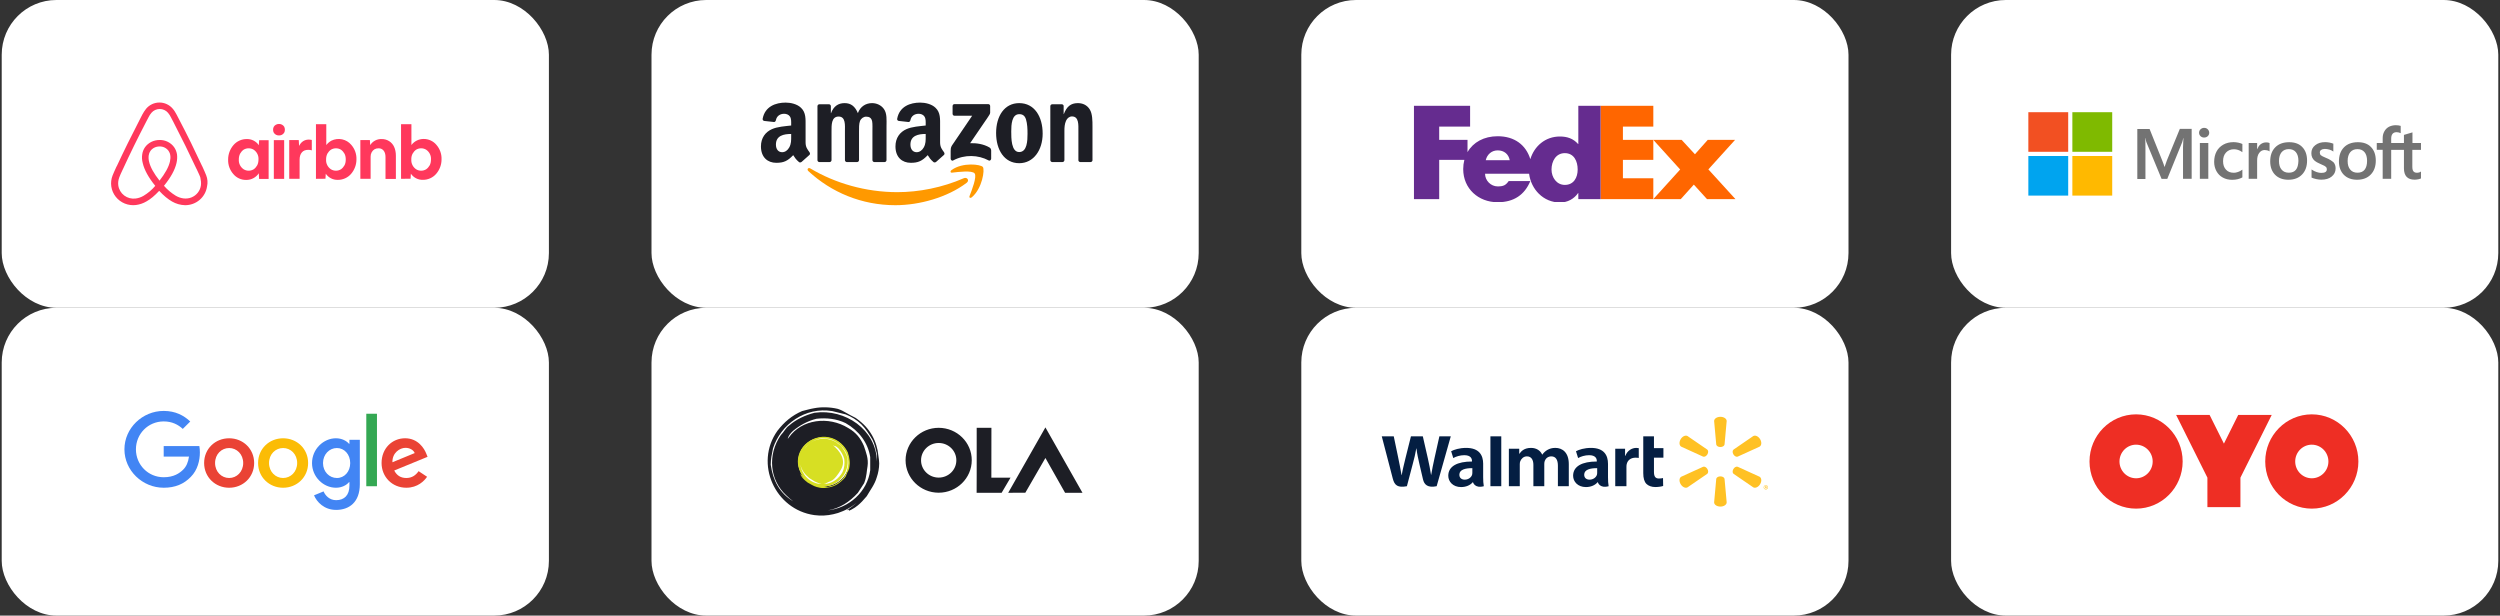 <svg width="731" height="180" viewBox="0 0 731 180" fill="none" xmlns="http://www.w3.org/2000/svg">
<rect x="0" y="0" width="731" height="180" fill="#333333" stroke="none"/>
<g clip-path="url(#clip0_134_643)">
<g clip-path="url(#clip1_134_643)">
<g clip-path="url(#clip2_134_643)">
<rect x="0.5" width="160" height="90" rx="16" fill="white"/>
<g clip-path="url(#clip3_134_643)">
<path d="M60.289 51.262C60.137 50.896 59.995 50.512 59.843 50.184L59.139 48.618L59.111 48.59C57.02 44.09 54.787 39.515 52.42 35.015L52.325 34.827C52.087 34.387 51.85 33.899 51.603 33.449C51.299 32.915 51.004 32.343 50.519 31.799C50.047 31.23 49.452 30.772 48.778 30.457C48.105 30.142 47.368 29.979 46.623 29.979C45.877 29.979 45.141 30.142 44.467 30.457C43.793 30.772 43.199 31.23 42.726 31.799C42.279 32.343 41.947 32.915 41.642 33.449C41.405 33.937 41.167 34.415 40.92 34.855L40.825 35.043C38.497 39.543 36.225 44.118 34.134 48.618L34.077 48.674C33.868 49.162 33.621 49.668 33.383 50.212C33.231 50.54 33.079 50.896 32.927 51.29C32.517 52.321 32.386 53.44 32.547 54.536C32.708 55.632 33.156 56.668 33.847 57.541C34.538 58.415 35.447 59.096 36.486 59.517C37.525 59.938 38.657 60.085 39.77 59.943C40.838 59.804 41.866 59.453 42.792 58.912C44.028 58.227 45.216 57.233 46.547 55.799C47.877 57.233 49.094 58.227 50.301 58.921C51.462 59.593 52.776 59.964 54.121 59.999C55.679 60.005 57.187 59.456 58.366 58.451C59.545 57.446 60.316 56.055 60.537 54.533C60.791 53.44 60.705 52.297 60.289 51.252V51.262ZM46.642 52.818C45.007 50.755 43.943 48.862 43.581 47.24C43.432 46.639 43.4 46.015 43.486 45.402C43.553 44.924 43.733 44.502 43.98 44.146C44.551 43.33 45.549 42.824 46.642 42.824C47.161 42.809 47.676 42.92 48.14 43.149C48.605 43.378 49.004 43.718 49.303 44.137C49.55 44.512 49.73 44.924 49.788 45.402C49.883 45.946 49.844 46.574 49.693 47.24C49.331 48.834 48.267 50.746 46.642 52.818ZM58.75 54.205C58.642 54.978 58.331 55.709 57.847 56.326C57.363 56.943 56.724 57.424 55.994 57.721C55.271 58.021 54.473 58.105 53.694 58.021C52.933 57.927 52.173 57.684 51.394 57.233C50.1 56.445 48.936 55.464 47.944 54.327C49.94 51.89 51.147 49.668 51.603 47.69C51.821 46.752 51.85 45.908 51.755 45.13C51.636 44.393 51.357 43.689 50.938 43.068C50.458 42.394 49.818 41.847 49.074 41.474C48.33 41.101 47.505 40.915 46.67 40.93C44.912 40.93 43.344 41.737 42.393 43.059C41.965 43.678 41.689 44.388 41.586 45.13C41.462 45.918 41.49 46.79 41.738 47.69C42.194 49.668 43.429 51.918 45.397 54.346C44.421 55.505 43.255 56.494 41.947 57.271C41.158 57.721 40.407 57.955 39.647 58.049C38.464 58.199 37.27 57.882 36.323 57.167C35.376 56.453 34.754 55.398 34.591 54.233C34.495 53.483 34.562 52.733 34.866 51.89C34.961 51.59 35.104 51.29 35.256 50.934C35.465 50.446 35.712 49.94 35.95 49.434L35.988 49.368C38.041 44.896 40.283 40.33 42.612 35.858L42.707 35.671C42.945 35.221 43.182 34.743 43.429 34.293C43.676 33.815 43.943 33.355 44.285 32.98C44.581 32.632 44.951 32.351 45.369 32.159C45.787 31.966 46.242 31.867 46.703 31.867C47.165 31.867 47.62 31.966 48.038 32.159C48.456 32.351 48.826 32.632 49.122 32.98C49.455 33.355 49.73 33.815 49.978 34.293C50.215 34.743 50.453 35.23 50.7 35.671L50.795 35.858C53.114 40.33 55.357 44.896 57.448 49.368L57.476 49.396C57.723 49.883 57.932 50.427 58.17 50.896C58.322 51.262 58.474 51.552 58.569 51.862C58.75 52.705 58.845 53.455 58.75 54.205ZM71.979 52.612C71.263 52.622 70.554 52.473 69.904 52.176C69.254 51.879 68.68 51.442 68.225 50.896C67.203 49.733 66.66 48.234 66.705 46.696C66.689 45.124 67.249 43.599 68.282 42.402C68.76 41.85 69.355 41.407 70.025 41.106C70.695 40.805 71.424 40.652 72.16 40.658C72.853 40.64 73.539 40.795 74.154 41.11C74.769 41.425 75.293 41.889 75.677 42.459L75.772 40.987H78.547V52.312H75.762L75.667 50.662C75.272 51.27 74.726 51.768 74.08 52.109C73.435 52.451 72.712 52.623 71.979 52.612ZM72.702 49.912C73.253 49.912 73.738 49.762 74.194 49.49C74.612 49.19 74.954 48.796 75.22 48.318C75.458 47.84 75.582 47.268 75.582 46.63C75.618 46.077 75.509 45.523 75.264 45.023C75.019 44.524 74.647 44.096 74.184 43.78C73.74 43.507 73.226 43.362 72.702 43.362C72.178 43.362 71.664 43.507 71.219 43.78C70.801 44.08 70.459 44.474 70.193 44.952C69.941 45.48 69.818 46.057 69.832 46.64C69.794 47.193 69.904 47.747 70.149 48.247C70.394 48.746 70.766 49.175 71.229 49.49C71.675 49.762 72.16 49.912 72.702 49.912ZM83.299 37.93C83.299 38.258 83.242 38.559 83.09 38.802C82.938 39.037 82.728 39.252 82.453 39.402C82.177 39.552 81.883 39.608 81.579 39.608C81.274 39.608 80.97 39.552 80.695 39.402C80.434 39.259 80.215 39.053 80.058 38.802C79.911 38.535 79.838 38.234 79.849 37.93C79.849 37.593 79.915 37.293 80.058 37.059C80.21 36.777 80.428 36.608 80.695 36.459C80.97 36.309 81.265 36.243 81.579 36.243C81.881 36.236 82.18 36.307 82.447 36.448C82.713 36.589 82.938 36.796 83.099 37.049C83.237 37.322 83.306 37.625 83.299 37.93ZM80.067 52.274V40.968H83.09V52.293H80.058L80.067 52.274ZM91.168 43.93V43.968C91.025 43.902 90.835 43.874 90.693 43.846C90.503 43.809 90.351 43.809 90.17 43.809C89.324 43.809 88.688 44.052 88.269 44.559C87.813 45.074 87.604 45.796 87.604 46.724V52.283H84.572V40.959H87.357L87.452 42.674C87.756 42.074 88.117 41.624 88.63 41.287C89.141 40.959 89.742 40.795 90.351 40.818C90.569 40.818 90.778 40.837 90.959 40.874C91.054 40.902 91.111 40.902 91.168 40.93V43.93ZM92.385 52.274V36.318H95.407V42.412C95.835 41.868 96.319 41.446 96.927 41.118C97.891 40.652 98.984 40.52 100.033 40.743C101.081 40.966 102.023 41.53 102.706 42.346C103.731 43.511 104.274 45.014 104.227 46.555C104.242 48.127 103.682 49.652 102.649 50.849C102.171 51.402 101.576 51.844 100.906 52.145C100.236 52.447 99.508 52.599 98.771 52.593C98.079 52.611 97.392 52.456 96.777 52.141C96.162 51.826 95.638 51.362 95.255 50.793L95.16 52.265L92.385 52.293V52.274ZM98.23 49.912C98.771 49.912 99.256 49.762 99.712 49.49C100.13 49.19 100.473 48.796 100.739 48.318C100.986 47.84 101.1 47.268 101.1 46.63C101.1 46.002 100.986 45.43 100.739 44.952C100.489 44.491 100.138 44.091 99.712 43.78C99.267 43.507 98.754 43.362 98.23 43.362C97.706 43.362 97.192 43.507 96.747 43.78C96.319 44.08 95.987 44.474 95.711 44.952C95.46 45.48 95.336 46.057 95.35 46.64C95.313 47.193 95.422 47.747 95.667 48.247C95.912 48.746 96.284 49.175 96.747 49.49C97.194 49.762 97.678 49.912 98.23 49.912ZM105.367 52.283V40.959H108.152L108.247 42.43C108.597 41.866 109.093 41.404 109.685 41.093C110.276 40.781 110.941 40.631 111.611 40.658C112.377 40.645 113.13 40.855 113.776 41.262C114.422 41.669 114.932 42.255 115.242 42.946C115.574 43.658 115.755 44.54 115.755 45.524V52.312H112.723V45.918C112.723 45.13 112.543 44.512 112.182 44.052C111.82 43.602 111.326 43.358 110.699 43.358C110.243 43.358 109.844 43.452 109.492 43.658C109.159 43.874 108.884 44.146 108.675 44.53C108.463 44.919 108.358 45.355 108.37 45.796V52.283H105.367ZM117.266 52.283V36.309H120.298V42.402C120.709 41.855 121.243 41.411 121.858 41.103C122.474 40.795 123.153 40.634 123.843 40.63C124.559 40.62 125.268 40.769 125.918 41.066C126.568 41.363 127.142 41.8 127.597 42.346C128.615 43.511 129.154 45.009 129.108 46.546C129.125 48.118 128.564 49.643 127.531 50.84C127.053 51.392 126.458 51.835 125.788 52.136C125.118 52.437 124.389 52.59 123.653 52.584C122.96 52.602 122.274 52.447 121.659 52.132C121.044 51.817 120.52 51.353 120.136 50.783L120.051 52.255L117.266 52.283ZM123.14 49.912C123.691 49.912 124.176 49.762 124.622 49.49C125.05 49.19 125.383 48.796 125.658 48.318C125.896 47.84 126.019 47.268 126.019 46.63C126.056 46.077 125.947 45.523 125.702 45.023C125.457 44.524 125.085 44.096 124.622 43.78C124.177 43.507 123.664 43.362 123.14 43.362C122.616 43.362 122.102 43.507 121.657 43.78C121.239 44.08 120.897 44.474 120.631 44.952C120.365 45.475 120.241 46.056 120.269 46.64C120.232 47.193 120.342 47.747 120.587 48.247C120.831 48.746 121.204 49.175 121.667 49.49C122.113 49.762 122.569 49.912 123.14 49.912Z" fill="#FF385C"/>
</g>
</g>
<g clip-path="url(#clip4_134_643)">
<rect x="190.5" width="160" height="90" rx="16" fill="white"/>
<g clip-path="url(#clip5_134_643)">
<path fill-rule="evenodd" clip-rule="evenodd" d="M282.64 53.461C277.007 57.725 268.842 60 261.811 60C251.954 60 243.08 56.256 236.366 50.029C235.839 49.539 236.311 48.872 236.944 49.253C244.19 53.582 253.148 56.187 262.402 56.187C268.643 56.187 275.509 54.861 281.822 52.109C282.775 51.693 283.573 52.75 282.64 53.461Z" fill="#FF9900"/>
<path fill-rule="evenodd" clip-rule="evenodd" d="M284.982 50.709C284.265 49.765 280.223 50.263 278.408 50.484C277.855 50.553 277.771 50.059 278.269 49.704C281.488 47.377 286.772 48.049 287.388 48.829C288.004 49.613 287.227 55.051 284.202 57.647C283.738 58.046 283.295 57.833 283.501 57.305C284.181 55.563 285.704 51.658 284.982 50.709Z" fill="#FF9900"/>
<path fill-rule="evenodd" clip-rule="evenodd" d="M278.535 33.276V31.014C278.535 30.672 278.788 30.442 279.092 30.442H288.954C289.27 30.442 289.523 30.676 289.523 31.014V32.951C289.519 33.276 289.253 33.701 288.781 34.373L283.67 41.865C285.569 41.817 287.574 42.108 289.295 43.104C289.684 43.33 289.789 43.659 289.819 43.984V46.398C289.819 46.727 289.464 47.113 289.093 46.913C286.059 45.28 282.029 45.102 278.674 46.931C278.332 47.121 277.974 46.74 277.974 46.411V44.118C277.974 43.75 277.978 43.122 278.337 42.563L284.257 33.844H279.105C278.788 33.844 278.535 33.614 278.535 33.276Z" fill="#1D1E25"/>
<path fill-rule="evenodd" clip-rule="evenodd" d="M242.561 47.39H239.561C239.274 47.368 239.046 47.147 239.025 46.865V31.053C239.025 30.737 239.282 30.485 239.603 30.485H242.401C242.692 30.498 242.924 30.728 242.945 31.014V33.081H243C243.73 31.083 245.101 30.152 246.95 30.152C248.827 30.152 250.001 31.083 250.845 33.081C251.57 31.083 253.22 30.152 254.988 30.152C256.246 30.152 257.622 30.685 258.461 31.881C259.411 33.211 259.217 35.144 259.217 36.838L259.212 46.818C259.212 47.134 258.955 47.39 258.634 47.39H255.638C255.339 47.368 255.098 47.121 255.098 46.818V38.437C255.098 37.77 255.157 36.106 255.014 35.473C254.79 34.411 254.119 34.112 253.25 34.112C252.524 34.112 251.764 34.611 251.456 35.408C251.148 36.205 251.178 37.54 251.178 38.437V46.818C251.178 47.134 250.92 47.39 250.6 47.39H247.604C247.3 47.368 247.064 47.121 247.064 46.818L247.059 38.437C247.059 36.673 247.342 34.078 245.211 34.078C243.055 34.078 243.139 36.608 243.139 38.437V46.818C243.139 47.134 242.882 47.39 242.561 47.39" fill="#1D1E25"/>
<path fill-rule="evenodd" clip-rule="evenodd" d="M298.013 30.152C302.465 30.152 304.874 34.078 304.874 39.07C304.874 43.893 302.212 47.719 298.013 47.719C293.641 47.719 291.261 43.793 291.261 38.901C291.261 33.978 293.671 30.152 298.013 30.152ZM298.038 33.38C295.827 33.38 295.688 36.474 295.688 38.402C295.688 40.335 295.658 44.46 298.013 44.46C300.338 44.46 300.448 41.132 300.448 39.104C300.448 37.77 300.393 36.175 300 34.91C299.663 33.809 298.992 33.38 298.038 33.38Z" fill="#1D1E25"/>
<path fill-rule="evenodd" clip-rule="evenodd" d="M310.647 47.39H307.66C307.36 47.368 307.119 47.121 307.119 46.818L307.115 31.001C307.141 30.711 307.39 30.485 307.693 30.485H310.474C310.736 30.498 310.951 30.68 311.01 30.927V33.345H311.065C311.905 31.183 313.082 30.152 315.154 30.152C316.5 30.152 317.812 30.65 318.656 32.015C319.441 33.28 319.441 35.408 319.441 36.938V46.891C319.407 47.169 319.158 47.39 318.863 47.39H315.854C315.58 47.368 315.352 47.16 315.323 46.891V38.303C315.323 36.574 315.517 34.043 313.445 34.043C312.715 34.043 312.044 34.546 311.711 35.308C311.289 36.275 311.234 37.237 311.234 38.303V46.818C311.23 47.134 310.968 47.39 310.647 47.39" fill="#1D1E25"/>
<path fill-rule="evenodd" clip-rule="evenodd" d="M270.673 39.837C270.673 41.037 270.703 42.038 270.112 43.104C269.635 43.971 268.875 44.504 268.036 44.504C266.884 44.504 266.208 43.602 266.208 42.272C266.208 39.646 268.5 39.169 270.673 39.169V39.837ZM273.699 47.346C273.5 47.529 273.213 47.541 272.99 47.42C271.994 46.571 271.812 46.176 271.268 45.366C269.622 47.091 268.453 47.606 266.322 47.606C263.795 47.606 261.833 46.008 261.833 42.805C261.833 40.305 263.149 38.602 265.031 37.77C266.66 37.033 268.934 36.903 270.673 36.699V36.301C270.673 35.568 270.728 34.702 270.306 34.069C269.943 33.501 269.242 33.267 268.622 33.267C267.479 33.267 266.462 33.87 266.213 35.118C266.162 35.395 265.964 35.668 265.689 35.681L262.782 35.36C262.537 35.304 262.263 35.1 262.335 34.715C263.001 31.092 266.192 30 269.044 30C270.504 30 272.412 30.399 273.564 31.534C275.024 32.934 274.884 34.801 274.884 36.834V41.635C274.884 43.078 275.467 43.711 276.015 44.491C276.205 44.768 276.247 45.102 276.003 45.31C275.391 45.834 274.302 46.809 273.703 47.355L273.699 47.346" fill="#1D1E25"/>
<path fill-rule="evenodd" clip-rule="evenodd" d="M231.34 39.837C231.34 41.037 231.37 42.038 230.779 43.104C230.302 43.971 229.547 44.504 228.703 44.504C227.551 44.504 226.88 43.603 226.88 42.272C226.88 39.646 229.171 39.17 231.34 39.17V39.837ZM234.366 47.347C234.168 47.529 233.881 47.542 233.657 47.42C232.661 46.571 232.484 46.177 231.935 45.366C230.29 47.091 229.125 47.607 226.99 47.607C224.466 47.607 222.5 46.008 222.5 42.805C222.5 40.305 223.821 38.602 225.699 37.77C227.327 37.033 229.602 36.903 231.34 36.7V36.301C231.34 35.569 231.395 34.702 230.978 34.069C230.61 33.502 229.91 33.268 229.294 33.268C228.15 33.268 227.129 33.87 226.88 35.118C226.83 35.395 226.631 35.668 226.361 35.681L223.449 35.361C223.205 35.304 222.935 35.101 223.002 34.715C223.673 31.092 226.859 30 229.712 30C231.172 30 233.079 30.399 234.231 31.534C235.691 32.934 235.552 34.802 235.552 36.834V41.635C235.552 43.078 236.134 43.711 236.683 44.491C236.877 44.768 236.919 45.102 236.674 45.31C236.062 45.834 234.974 46.809 234.374 47.355L234.366 47.347" fill="#1D1E25"/>
</g>
</g>
<g clip-path="url(#clip6_134_643)">
<rect x="380.5" width="160" height="90" rx="16" fill="white"/>
<g clip-path="url(#clip7_134_643)">
<path d="M483.431 58.221L491.28 49.561L483.431 40.901H491.712L495.6 45.108L499.343 40.901H507.336L499.524 49.526L507.443 58.221H499.127L495.275 53.979L491.459 58.221H483.431Z" fill="#FF6600"/>
<path d="M483.431 37.019H474.541V40.901H483.431V46.752H474.541V52.123H483.431V58.221H468.007V30.938H483.431V37.019Z" fill="#FF6600"/>
<path d="M461.501 30.938V42.103H461.43C459.989 40.477 458.189 39.913 456.101 39.913C451.824 39.913 448.602 42.768 447.471 46.542C446.181 42.383 442.854 39.835 437.922 39.835C433.916 39.835 430.753 41.6 429.102 44.477V40.901H420.822V37.019H429.858V30.938H413.441V58.221H420.822V46.752H428.179C427.96 47.595 427.843 48.497 427.843 49.449C427.843 55.14 432.271 59.133 437.922 59.133C442.674 59.133 445.806 56.943 447.462 52.949H441.137C440.281 54.149 439.632 54.505 437.922 54.505C435.938 54.505 434.228 52.806 434.228 50.792H447.108C447.666 55.312 451.253 59.211 456.174 59.211C458.297 59.211 460.241 58.185 461.43 56.454H461.501V58.22H468.008V30.938H461.501ZM434.434 46.834C434.844 45.101 436.213 43.968 437.922 43.968C439.803 43.968 441.102 45.066 441.444 46.834C441.588 46.834 434.434 46.834 434.434 46.834ZM457.553 54.067C455.154 54.067 453.664 51.873 453.664 49.582C453.664 47.133 454.96 44.778 457.553 44.778C460.241 44.778 461.312 47.133 461.312 49.582C461.311 51.904 460.177 54.067 457.553 54.067Z" fill="#652C8F"/>
</g>
</g>
<g clip-path="url(#clip8_134_643)">
<rect x="570.5" width="160" height="90" rx="16" fill="white"/>
<g clip-path="url(#clip9_134_643)">
<path d="M633.619 46.852L632.935 48.779H632.878C632.764 48.344 632.554 47.683 632.212 46.889L628.543 37.725H624.95V52.331H627.327V43.318C627.327 42.751 627.327 42.109 627.307 41.315C627.288 40.919 627.25 40.616 627.231 40.389H627.288C627.403 40.956 627.536 41.372 627.631 41.636L632.041 52.294H633.714L638.086 41.542C638.182 41.296 638.277 40.805 638.372 40.389H638.429C638.372 41.467 638.334 42.43 638.315 43.016V52.275H640.843V37.687H637.383L633.619 46.852ZM643.238 41.807H645.71V52.275H643.238V41.807ZM644.493 37.385C644.075 37.385 643.733 37.536 643.447 37.801C643.162 38.065 643.01 38.405 643.01 38.821C643.01 39.218 643.162 39.558 643.447 39.823C643.733 40.087 644.075 40.219 644.493 40.219C644.911 40.219 645.272 40.068 645.539 39.823C645.824 39.558 645.976 39.218 645.976 38.821C645.976 38.424 645.824 38.084 645.539 37.801C645.291 37.536 644.93 37.385 644.493 37.385ZM654.474 41.712C654.017 41.618 653.542 41.561 653.086 41.561C651.964 41.561 650.938 41.807 650.082 42.298C649.227 42.789 648.542 43.469 648.105 44.32C647.649 45.189 647.421 46.19 647.421 47.343C647.421 48.344 647.649 49.232 648.086 50.045C648.523 50.839 649.132 51.481 649.949 51.916C650.728 52.35 651.641 52.577 652.668 52.577C653.846 52.577 654.854 52.331 655.652 51.878L655.671 51.859V49.592L655.576 49.667C655.215 49.932 654.797 50.158 654.378 50.291C653.941 50.442 653.542 50.517 653.2 50.517C652.211 50.517 651.432 50.234 650.881 49.61C650.31 49.006 650.025 48.174 650.025 47.135C650.025 46.058 650.31 45.208 650.9 44.584C651.489 43.961 652.268 43.639 653.219 43.639C654.017 43.639 654.835 43.904 655.576 44.433L655.671 44.509V42.109L655.652 42.09C655.329 41.958 654.968 41.807 654.474 41.712ZM662.629 41.636C662.021 41.636 661.45 41.825 660.956 42.222C660.538 42.562 660.253 43.054 660.006 43.639H659.987V41.807H657.515V52.275H659.987V46.927C659.987 46.02 660.177 45.264 660.595 44.717C661.013 44.15 661.545 43.866 662.192 43.866C662.42 43.866 662.648 43.923 662.933 43.961C663.199 44.036 663.389 44.112 663.523 44.206L663.618 44.282V41.825L663.561 41.807C663.389 41.693 663.047 41.636 662.629 41.636ZM669.359 41.58C667.629 41.58 666.241 42.09 665.272 43.092C664.283 44.093 663.808 45.472 663.808 47.211C663.808 48.836 664.302 50.158 665.252 51.122C666.203 52.067 667.496 52.558 669.112 52.558C670.804 52.558 672.153 52.048 673.123 51.028C674.111 50.007 674.587 48.647 674.587 46.965C674.587 45.302 674.13 43.98 673.199 43.016C672.305 42.052 670.994 41.58 669.359 41.58ZM671.336 49.629C670.88 50.215 670.157 50.498 669.264 50.498C668.37 50.498 667.648 50.215 667.135 49.592C666.621 49.006 666.374 48.155 666.374 47.078C666.374 45.964 666.64 45.113 667.135 44.509C667.648 43.904 668.351 43.602 669.245 43.602C670.119 43.602 670.804 43.885 671.298 44.471C671.792 45.057 672.058 45.907 672.058 47.022C672.02 48.155 671.811 49.044 671.336 49.629ZM680.1 46.153C679.32 45.831 678.826 45.586 678.598 45.378C678.408 45.189 678.313 44.924 678.313 44.584C678.313 44.301 678.427 44.017 678.712 43.828C678.997 43.639 679.32 43.545 679.796 43.545C680.214 43.545 680.651 43.62 681.069 43.734C681.487 43.847 681.868 44.017 682.172 44.244L682.267 44.32V42.014L682.21 41.995C681.925 41.882 681.545 41.769 681.088 41.674C680.632 41.599 680.214 41.561 679.872 41.561C678.693 41.561 677.723 41.844 676.963 42.468C676.203 43.054 675.841 43.847 675.841 44.773C675.841 45.264 675.917 45.699 676.088 46.058C676.26 46.417 676.507 46.757 676.849 47.041C677.191 47.305 677.685 47.607 678.37 47.891C678.94 48.136 679.377 48.325 679.643 48.477C679.91 48.628 680.081 48.798 680.214 48.93C680.309 49.081 680.366 49.27 680.366 49.516C680.366 50.215 679.834 50.555 678.75 50.555C678.332 50.555 677.894 50.48 677.381 50.309C676.868 50.139 676.393 49.894 675.993 49.61L675.898 49.535V51.934L675.955 51.953C676.317 52.123 676.754 52.237 677.286 52.369C677.818 52.464 678.294 52.539 678.712 52.539C679.986 52.539 681.031 52.256 681.773 51.632C682.533 51.028 682.932 50.253 682.932 49.251C682.932 48.552 682.742 47.929 682.324 47.456C681.773 47.003 681.088 46.53 680.1 46.153ZM689.453 41.58C687.723 41.58 686.335 42.09 685.366 43.092C684.396 44.093 683.902 45.472 683.902 47.211C683.902 48.836 684.396 50.158 685.347 51.122C686.297 52.067 687.59 52.558 689.206 52.558C690.898 52.558 692.247 52.048 693.217 51.028C694.206 50.007 694.681 48.647 694.681 46.965C694.681 45.302 694.225 43.98 693.293 43.016C692.4 42.052 691.088 41.58 689.453 41.58ZM691.411 49.629C690.955 50.215 690.232 50.498 689.339 50.498C688.426 50.498 687.723 50.215 687.21 49.592C686.696 49.006 686.449 48.155 686.449 47.078C686.449 45.964 686.715 45.113 687.21 44.509C687.723 43.904 688.426 43.602 689.32 43.602C690.175 43.602 690.879 43.885 691.373 44.471C691.867 45.057 692.133 45.907 692.133 47.022C692.133 48.155 691.886 49.044 691.411 49.629ZM707.893 43.828V41.807H705.403V38.708L705.327 38.727L702.969 39.426L702.912 39.445V41.807H699.186V40.484C699.186 39.879 699.338 39.407 699.604 39.105C699.871 38.802 700.27 38.651 700.764 38.651C701.106 38.651 701.468 38.727 701.867 38.897L701.962 38.953V36.818L701.905 36.799C701.563 36.686 701.106 36.61 700.517 36.61C699.776 36.61 699.129 36.78 698.54 37.064C697.951 37.385 697.513 37.82 697.19 38.405C696.867 38.972 696.696 39.615 696.696 40.352V41.807H694.966V43.809H696.696V52.275H699.186V43.828H702.912V49.214C702.912 51.424 703.958 52.539 706.049 52.539C706.391 52.539 706.752 52.482 707.095 52.426C707.456 52.35 707.722 52.256 707.874 52.18L707.893 52.161V50.139L707.798 50.215C707.646 50.309 707.513 50.385 707.285 50.442C707.095 50.498 706.924 50.517 706.79 50.517C706.296 50.517 705.954 50.404 705.707 50.12C705.479 49.856 705.365 49.421 705.365 48.779V43.828H707.893Z" fill="#737373"/>
<path d="M593.088 32.812H604.742V44.395H593.088V32.812Z" fill="#F25022"/>
<path d="M605.958 32.812H617.612V44.395H605.958V32.812Z" fill="#7FBA00"/>
<path d="M593.088 45.605H604.742V57.188H593.088V45.605Z" fill="#00A4EF"/>
<path d="M605.958 45.605H617.612V57.188H605.958V45.605Z" fill="#FFB900"/>
</g>
</g>
</g>
<g clip-path="url(#clip10_134_643)">
<g clip-path="url(#clip11_134_643)">
<rect x="0.5" y="90" width="160" height="90" rx="16" fill="white"/>
<g clip-path="url(#clip12_134_643)">
<path d="M74.314 135.385C74.314 139.549 71.03 142.617 67 142.617C62.97 142.617 59.686 139.549 59.686 135.385C59.686 131.191 62.97 128.152 67 128.152C71.03 128.152 74.314 131.191 74.314 135.385ZM71.112 135.385C71.112 132.783 69.209 131.002 67 131.002C64.791 131.002 62.888 132.783 62.888 135.385C62.888 137.961 64.791 139.767 67 139.767C69.209 139.767 71.112 137.958 71.112 135.385Z" fill="#EA4335"/>
<path d="M90.092 135.385C90.092 139.549 86.808 142.617 82.778 142.617C78.748 142.617 75.464 139.549 75.464 135.385C75.464 131.194 78.748 128.152 82.778 128.152C86.808 128.152 90.092 131.191 90.092 135.385ZM86.891 135.385C86.891 132.783 84.987 131.002 82.778 131.002C80.569 131.002 78.666 132.783 78.666 135.385C78.666 137.961 80.569 139.767 82.778 139.767C84.987 139.767 86.891 137.958 86.891 135.385Z" fill="#FBBC05"/>
<path d="M105.214 128.589V141.574C105.214 146.915 102.038 149.097 98.284 149.097C94.75 149.097 92.624 146.752 91.821 144.835L94.609 143.684C95.105 144.861 96.322 146.25 98.281 146.25C100.684 146.25 102.173 144.779 102.173 142.011V140.971H102.061C101.344 141.848 99.964 142.614 98.222 142.614C94.576 142.614 91.236 139.464 91.236 135.411C91.236 131.328 94.576 128.152 98.222 128.152C99.961 128.152 101.341 128.918 102.061 129.769H102.173V128.592H105.214V128.589ZM102.4 135.411C102.4 132.864 100.687 131.002 98.508 131.002C96.299 131.002 94.448 132.864 94.448 135.411C94.448 137.931 96.299 139.767 98.508 139.767C100.687 139.767 102.4 137.931 102.4 135.411Z" fill="#4285F4"/>
<path d="M110.226 120.978V142.174H107.104V120.978H110.226Z" fill="#34A853"/>
<path d="M122.396 137.765L124.881 139.409C124.079 140.586 122.146 142.614 118.806 142.614C114.665 142.614 111.571 139.438 111.571 135.382C111.571 131.08 114.691 128.149 118.448 128.149C122.232 128.149 124.082 131.136 124.687 132.75L125.019 133.572L115.273 137.576C116.019 139.027 117.179 139.767 118.806 139.767C120.437 139.767 121.568 138.972 122.396 137.765ZM114.747 135.163L121.262 132.479C120.904 131.576 119.825 130.947 118.557 130.947C116.929 130.947 114.665 132.372 114.747 135.163Z" fill="#EA4335"/>
<path d="M47.865 133.503V130.435H58.289C58.391 130.97 58.444 131.602 58.444 132.287C58.444 134.589 57.809 137.436 55.765 139.464C53.776 141.519 51.235 142.614 47.869 142.614C41.63 142.614 36.383 137.573 36.383 131.384C36.383 125.195 41.63 120.153 47.869 120.153C51.32 120.153 53.779 121.497 55.627 123.248L53.444 125.413C52.119 124.18 50.324 123.222 47.865 123.222C43.309 123.222 39.746 126.864 39.746 131.384C39.746 135.903 43.309 139.546 47.865 139.546C50.821 139.546 52.504 138.369 53.582 137.299C54.456 136.432 55.032 135.192 55.258 133.5L47.865 133.503Z" fill="#4285F4"/>
</g>
</g>
<g clip-path="url(#clip13_134_643)">
<rect x="190.5" y="90" width="160" height="90" rx="16" fill="white"/>
<g clip-path="url(#clip14_134_643)">
<path fill-rule="evenodd" clip-rule="evenodd" d="M305.678 133.913L299.807 144.07L294.799 144.09L305.678 124.972L316.516 144.09H311.428L305.678 133.912V133.913ZM289.871 139.669H295.48L292.876 144.09H285.564L285.584 138.707V125.09H289.891L289.872 139.669H289.871ZM274.486 125.091C279.835 125.111 284.162 129.354 284.142 134.6C284.122 139.826 279.795 144.07 274.446 144.07C269.117 144.051 264.79 139.807 264.79 134.561C264.809 129.334 269.137 125.091 274.486 125.091ZM274.466 139.65C277.331 139.65 279.634 137.39 279.634 134.6C279.654 131.811 277.331 129.53 274.486 129.53C271.641 129.511 269.317 131.791 269.317 134.581C269.297 137.37 271.621 139.65 274.465 139.65H274.466ZM256.817 133.091C256.757 132.304 256.556 131.263 256.255 130.262C255.637 128.194 254.562 126.293 253.11 124.7C252.349 123.876 251.488 123.109 250.205 122.205C249.226 121.72 248.264 121.203 247.32 120.653C246.7 120.3 245.958 119.866 244.977 119.553C243.814 119.277 242.625 119.126 241.43 119.101C240.27 119.062 239.107 119.161 237.985 119.376C236.803 119.573 235.821 119.886 234.519 120.201C231.573 121.478 229.29 123.404 227.326 125.958C220.475 135.566 226.666 149.025 238.105 150.616C239.988 150.872 241.872 150.773 243.654 150.361L244.916 150.027C244.956 150.007 245.017 149.987 245.056 149.987L246.499 149.437C246.579 149.398 246.639 149.378 246.719 149.339L247.32 149.064C248.474 148.492 249.556 147.787 250.546 146.962C249.645 147.784 248.665 148.515 247.621 149.143L247.68 149.182C247.882 149.123 248.061 149.064 248.262 149.025C248.262 149.025 248.262 149.339 248.222 149.28C247.902 149.516 248.402 149.3 249.043 148.965C249.685 148.632 250.306 148.218 250.866 147.747C251.688 147.06 252.409 146.313 253.431 145.095C254.472 143.268 255.775 141.676 256.376 139.534C256.577 138.964 256.756 138.297 256.877 137.609C256.996 136.922 257.078 136.214 257.078 135.487C257.058 134.76 256.977 134.013 256.817 133.091ZM241.992 149.241C245.498 148.69 248.442 146.746 250.846 144.093C251.508 143.13 252.028 142.246 252.669 141.283C253.47 139.318 253.411 137.57 253.671 136.333C253.992 134.092 253.23 132.285 252.59 130.359C251.608 128.119 250.306 126.45 248.022 125.153C242.251 121.577 234.399 122.578 230.653 127.923C230.633 127.923 230.532 128.06 230.331 128.335C230.592 127.235 231.254 126.587 231.914 125.957C233.878 124.347 236.162 123.069 238.766 122.441C241.712 122.127 244.636 122.441 247.26 123.718C251.187 125.957 253.792 129.476 254.452 133.639V137.491C253.631 143.799 248.222 148.593 241.992 149.241ZM256.396 134.897C256.255 125.664 247.1 119.435 238.185 120.693C235.581 121.341 232.735 122.638 230.712 124.445C229.73 125.093 229.27 126.292 228.288 127.254C224.361 133.012 225.043 140.38 229.931 144.86C230.558 145.483 231.227 146.061 231.934 146.59C227.848 144.132 226.004 140.418 225.363 135.901C225.363 134.289 225.684 132.697 226.024 131.086C228.309 124.032 235.5 118.904 243.334 120.201C244.637 120.516 245.939 120.85 247.262 121.164C248.904 121.812 250.527 122.775 251.829 124.053C253.131 125.329 254.113 126.941 255.095 128.531C255.755 129.809 256.077 131.42 256.397 132.697C256.457 133.424 256.457 134.171 256.397 134.898L256.396 134.897Z" fill="#1D1E25"/>
<path fill-rule="evenodd" clip-rule="evenodd" d="M248.263 135.036C248.263 139.005 244.937 142.228 240.83 142.228C236.724 142.228 233.398 139.005 233.398 135.036C233.398 131.067 236.723 127.845 240.83 127.845C244.937 127.845 248.263 131.067 248.263 135.037V135.036Z" fill="white"/>
<path fill-rule="evenodd" clip-rule="evenodd" d="M248.303 133.818C248.203 133.268 248.042 132.835 247.883 132.227C247.241 130.89 246.3 129.849 245.057 128.965C240.41 125.881 234.019 128.847 233.338 134.113C233.078 136.196 233.819 138.2 235.141 139.733C234.741 139.32 234.3 138.889 234 138.397L233.96 138.437C234 138.554 234.16 138.633 234.2 138.75C234.2 138.75 234.039 138.75 234.08 138.73C233.96 138.594 234.06 138.81 234.24 139.104C234.4 139.399 234.601 139.675 234.841 139.93C235.182 140.303 235.542 140.637 236.143 141.089C237.026 141.54 237.806 142.13 238.828 142.405C239.108 142.485 239.429 142.562 239.75 142.621C240.09 142.681 240.411 142.701 240.772 142.701C241.112 142.701 241.473 142.661 241.913 142.581C242.367 142.528 242.816 142.436 243.255 142.307C244.235 142.011 245.139 141.501 245.9 140.813C246.281 140.461 246.822 140.008 247.242 139.419C247.583 138.751 247.623 138.417 247.783 138.122C247.943 137.827 248.143 137.493 248.284 137.041C248.399 136.504 248.466 135.959 248.485 135.41C248.465 134.861 248.425 134.33 248.304 133.819L248.303 133.818ZM243.535 130.164C244.216 130.556 244.316 130.615 243.955 130.36C244.477 130.478 244.797 130.773 245.118 131.067C245.899 131.952 246.54 132.993 246.86 134.191C247.041 135.547 246.9 136.903 246.32 138.102C245.278 139.929 243.615 141.147 241.631 141.481C241.411 141.481 241.171 141.481 240.95 141.5C241.511 141.402 241.872 141.048 242.894 140.675C243.995 140.282 245.238 138.455 245.84 137.394C247.602 134.505 245.518 131.833 243.535 130.164ZM239.769 141.519C236.724 141.206 234.38 138.71 234.059 135.822C234.339 137.433 235.301 138.671 236.603 139.771C237.064 140.066 237.745 140.478 238.206 140.773C238.987 141.068 239.448 141.383 240.209 141.52H239.769V141.519ZM247.962 136.274C247.823 136.884 247.682 137.472 247.541 138.082C247.241 138.829 246.801 139.595 246.2 140.204C245.599 140.813 244.837 141.284 244.076 141.737C243.475 142.05 242.713 142.208 242.093 142.364C241.732 142.404 241.311 142.247 240.95 142.228C245.398 142.109 248.443 137.964 247.782 133.857C247.461 132.659 246.82 131.617 246.039 130.576C245.719 130.124 245.097 129.849 244.637 129.397C241.852 127.649 238.166 128.002 236.063 130.301C235.768 130.604 235.493 130.925 235.24 131.264C236.363 129.613 238.166 128.455 240.329 128.12C241.091 128.1 241.872 128.238 242.633 128.376C245.999 129.397 248.503 132.659 247.962 136.275V136.274Z" fill="#D7DF23"/>
</g>
</g>
<g clip-path="url(#clip15_134_643)">
<rect x="380.5" y="90" width="160" height="90" rx="16" fill="white"/>
<g clip-path="url(#clip16_134_643)">
<path d="M444.222 131.212V132.699H444.268C444.807 131.903 445.703 130.965 447.688 130.965C449.232 130.965 450.417 131.745 450.925 132.923H450.971C451.404 132.328 451.902 131.877 452.459 131.557C453.118 131.179 453.851 130.962 454.775 130.962C456.866 130.962 458.717 132.311 458.717 135.714V142.168H455.53V136.165C455.53 134.441 454.902 133.443 453.598 133.443C452.642 133.443 451.947 134.042 451.683 134.78C451.591 135.033 451.549 135.379 451.549 135.668V142.172H448.362V135.922C448.362 134.457 447.759 133.44 446.472 133.44C445.442 133.44 444.797 134.197 444.532 134.845C444.419 135.122 444.384 135.441 444.384 135.741V142.168H441.193V131.212H444.222ZM475.17 131.212V133.279H475.258C475.843 131.699 477.232 130.965 478.452 130.965C478.759 130.965 478.928 130.988 479.175 131.034V133.904C478.882 133.865 478.611 133.825 478.23 133.825C476.848 133.825 475.885 134.575 475.642 135.75C475.589 135.994 475.572 136.257 475.572 136.56V142.172H472.299V131.212H475.17ZM483.618 127.582V131.031H486.382V133.822H483.618V137.939C483.618 139.272 483.981 139.917 485.06 139.917C485.568 139.917 485.941 139.858 486.266 139.782L486.308 142.096C485.874 142.247 484.951 142.412 484.013 142.412C482.909 142.412 481.989 142.053 481.428 141.497C480.787 140.862 480.49 139.822 480.49 138.341V127.582H483.618ZM438.972 142.168H435.798V127.582H438.972V142.168ZM430.509 138.255C430.509 138.456 430.492 138.666 430.432 138.847C430.185 139.608 429.342 140.25 428.292 140.25C427.414 140.25 426.715 139.785 426.715 138.801C426.715 137.297 428.493 136.879 430.513 136.889V138.255H430.509ZM433.679 135.632C433.679 133.147 432.544 130.965 428.704 130.965C426.733 130.965 425.168 131.482 424.314 131.942L424.938 133.937C425.718 133.476 426.962 133.098 428.14 133.098C430.09 133.094 430.407 134.128 430.407 134.789V134.947C426.158 134.941 423.475 136.313 423.475 139.111C423.475 140.819 424.84 142.418 427.216 142.418C428.679 142.418 429.899 141.875 430.633 141.003H430.703C430.703 141.003 431.19 142.896 433.863 142.172C433.722 141.382 433.676 140.542 433.676 139.532V135.632H433.679ZM407.534 127.582C407.862 129.125 408.793 133.608 408.793 133.608C409.184 135.451 409.544 137.383 409.815 138.91H409.865C410.129 137.287 410.545 135.75 410.99 133.848L412.559 127.582H416.032L417.499 134.009C417.883 135.797 418.19 137.176 418.433 138.838H418.479C418.743 137.159 419.089 135.724 419.466 133.888L420.876 127.582H424.209L420.08 142.168C417.449 142.705 416.441 141.717 416.081 140.151C415.721 138.581 415.016 135.596 415.016 135.596C414.653 133.96 414.371 132.808 414.174 131.13H414.124C413.842 132.792 413.546 133.957 413.109 135.592L411.377 142.172C408.691 142.672 407.76 141.931 407.245 139.92C406.801 138.199 404.029 127.585 404.029 127.585H407.534V127.582ZM467.01 138.255C467.01 138.456 466.993 138.666 466.933 138.847C466.686 139.608 465.843 140.25 464.793 140.25C463.915 140.25 463.217 139.785 463.217 138.801C463.217 137.297 464.994 136.879 467.014 136.889V138.255H467.01ZM470.18 135.632C470.18 133.147 469.045 130.965 465.205 130.965C463.234 130.965 461.669 131.482 460.815 131.942L461.439 133.937C462.219 133.476 463.463 133.098 464.641 133.098C466.587 133.094 466.908 134.128 466.908 134.789V134.947C462.663 134.941 459.98 136.313 459.98 139.111C459.98 140.819 461.348 142.418 463.721 142.418C465.18 142.418 466.404 141.875 467.134 141.003H467.208C467.208 141.003 467.695 142.896 470.367 142.172C470.226 141.382 470.18 140.542 470.18 139.532V135.632Z" fill="#041E42"/>
<path d="M499.246 137.145C499.559 137.677 499.538 138.272 499.204 138.543L493.433 142.499C492.832 142.839 491.932 142.427 491.422 141.564C490.909 140.698 491 139.732 491.601 139.392L497.991 136.485C498.392 136.333 498.933 136.612 499.246 137.145ZM506.841 137.145C507.157 136.612 507.695 136.337 508.096 136.481L514.489 139.389C515.09 139.729 515.178 140.695 514.668 141.561C514.155 142.423 513.252 142.832 512.654 142.496L506.883 138.54C506.553 138.272 506.528 137.674 506.841 137.145ZM503.042 139.289C503.671 139.289 504.187 139.605 504.258 140.021L504.88 146.888C504.88 147.568 504.068 148.125 503.045 148.125C502.026 148.125 501.211 147.568 501.211 146.888L501.829 140.021C501.899 139.605 502.416 139.289 503.042 139.289ZM506.883 131.46L512.654 127.501C513.252 127.161 514.155 127.57 514.668 128.436C515.178 129.302 515.09 130.268 514.489 130.608L508.096 133.519C507.695 133.663 507.154 133.388 506.841 132.855C506.528 132.323 506.553 131.728 506.883 131.46ZM497.991 133.519L491.601 130.608C491.004 130.268 490.913 129.302 491.422 128.436C491.932 127.57 492.835 127.161 493.433 127.501L499.204 131.46C499.538 131.725 499.559 132.323 499.246 132.855C498.933 133.388 498.392 133.663 497.991 133.519ZM501.829 129.979L501.211 123.112C501.211 122.432 502.022 121.875 503.045 121.875C504.068 121.875 504.88 122.432 504.88 123.112L504.258 129.979C504.187 130.391 503.671 130.711 503.042 130.711C502.416 130.711 501.899 130.391 501.829 129.979ZM516.229 142.472V142.3H516.387C516.44 142.3 516.475 142.334 516.475 142.386C516.475 142.434 516.44 142.472 516.387 142.472H516.229ZM516.099 142.784C516.099 142.801 516.113 142.819 516.134 142.819H516.201C516.218 142.819 516.236 142.801 516.236 142.784V142.588H516.345L516.433 142.795C516.44 142.808 516.45 142.819 516.464 142.819H516.545C516.57 142.819 516.587 142.795 516.577 142.771C516.545 142.709 516.513 142.643 516.482 142.578C516.534 142.561 516.615 142.509 516.615 142.386C516.615 142.255 516.506 142.179 516.397 142.179H516.134C516.116 142.179 516.099 142.197 516.099 142.214V142.784ZM515.814 142.499C515.814 142.221 516.046 141.994 516.331 141.994C516.615 141.994 516.847 142.217 516.847 142.499C516.847 142.777 516.619 143.004 516.331 143.004C516.042 143.004 515.814 142.777 515.814 142.499ZM515.691 142.499C515.691 142.843 515.976 143.125 516.331 143.125C516.682 143.125 516.97 142.843 516.97 142.499C516.97 142.155 516.682 141.874 516.331 141.874C515.976 141.874 515.691 142.155 515.691 142.499Z" fill="#FFC124"/>
</g>
</g>
<g clip-path="url(#clip17_134_643)">
<rect x="570.5" y="90" width="160" height="90" rx="16" fill="white"/>
<g clip-path="url(#clip18_134_643)">
<path d="M675.972 148.725C683.481 148.725 689.591 142.541 689.591 134.94C689.591 127.335 683.481 121.155 675.972 121.155C668.461 121.155 662.353 127.335 662.353 134.94C662.353 142.541 668.461 148.725 675.972 148.725ZM675.972 130.025C678.648 130.025 680.827 132.23 680.827 134.939C680.827 137.648 678.647 139.85 675.97 139.85C673.293 139.85 671.117 137.648 671.117 134.937C671.117 132.225 673.294 130.022 675.97 130.022L675.972 130.025ZM624.59 148.725C632.099 148.725 638.209 142.541 638.209 134.94C638.209 127.335 632.099 121.155 624.59 121.155C617.082 121.155 610.971 127.335 610.971 134.94C610.971 142.541 617.082 148.725 624.59 148.725ZM624.59 130.025C627.267 130.025 629.445 132.23 629.445 134.939C629.445 137.648 627.267 139.85 624.59 139.85C621.914 139.85 619.737 137.648 619.737 134.937C619.737 132.225 621.915 130.022 624.59 130.022V130.025ZM650.273 129.714L646.092 121.335H636.302L645.446 139.665V148.295H655.102V139.665L664.246 121.335H654.452L650.275 129.714H650.273Z" fill="#EE2E24"/>
</g>
</g>
</g>
</g>
<defs>
<clipPath id="clip0_134_643">
<rect width="730" height="180" fill="white" transform="translate(0.5)"/>
</clipPath>
<clipPath id="clip1_134_643">
<rect width="730" height="90" fill="white" transform="translate(0.5)"/>
</clipPath>
<clipPath id="clip2_134_643">
<rect x="0.5" width="160" height="90" fill="white"/>
</clipPath>
<clipPath id="clip3_134_643">
<rect width="96.941" height="30" fill="white" transform="translate(32.5 30)"/>
</clipPath>
<clipPath id="clip4_134_643">
<rect width="160" height="90" fill="white" transform="translate(190.5)"/>
</clipPath>
<clipPath id="clip5_134_643">
<rect width="96.941" height="30" fill="white" transform="translate(222.5 30)"/>
</clipPath>
<clipPath id="clip6_134_643">
<rect width="160" height="90" fill="white" transform="translate(380.5)"/>
</clipPath>
<clipPath id="clip7_134_643">
<rect width="94.118" height="28.125" fill="white" transform="translate(413.441 30.938)"/>
</clipPath>
<clipPath id="clip8_134_643">
<rect width="160" height="90" fill="white" transform="translate(570.5)"/>
</clipPath>
<clipPath id="clip9_134_643">
<rect width="114.824" height="24.375" fill="white" transform="translate(593.088 32.812)"/>
</clipPath>
<clipPath id="clip10_134_643">
<rect width="730" height="90" fill="white" transform="translate(0.5 90)"/>
</clipPath>
<clipPath id="clip11_134_643">
<rect width="160" height="90" fill="white" transform="translate(0.5 90)"/>
</clipPath>
<clipPath id="clip12_134_643">
<rect width="89.412" height="30" fill="white" transform="translate(36.265 120)"/>
</clipPath>
<clipPath id="clip13_134_643">
<rect width="160" height="90" fill="white" transform="translate(190.5 90)"/>
</clipPath>
<clipPath id="clip14_134_643">
<rect width="92.235" height="31.875" fill="white" transform="translate(224.382 119.062)"/>
</clipPath>
<clipPath id="clip15_134_643">
<rect width="160" height="90" fill="white" transform="translate(380.5 90)"/>
</clipPath>
<clipPath id="clip16_134_643">
<rect width="112.941" height="26.25" fill="white" transform="translate(404.029 121.875)"/>
</clipPath>
<clipPath id="clip17_134_643">
<rect width="160" height="90" fill="white" transform="translate(570.5 90)"/>
</clipPath>
<clipPath id="clip18_134_643">
<rect width="79.059" height="30" fill="white" transform="translate(610.971 120)"/>
</clipPath>
</defs>
</svg>
